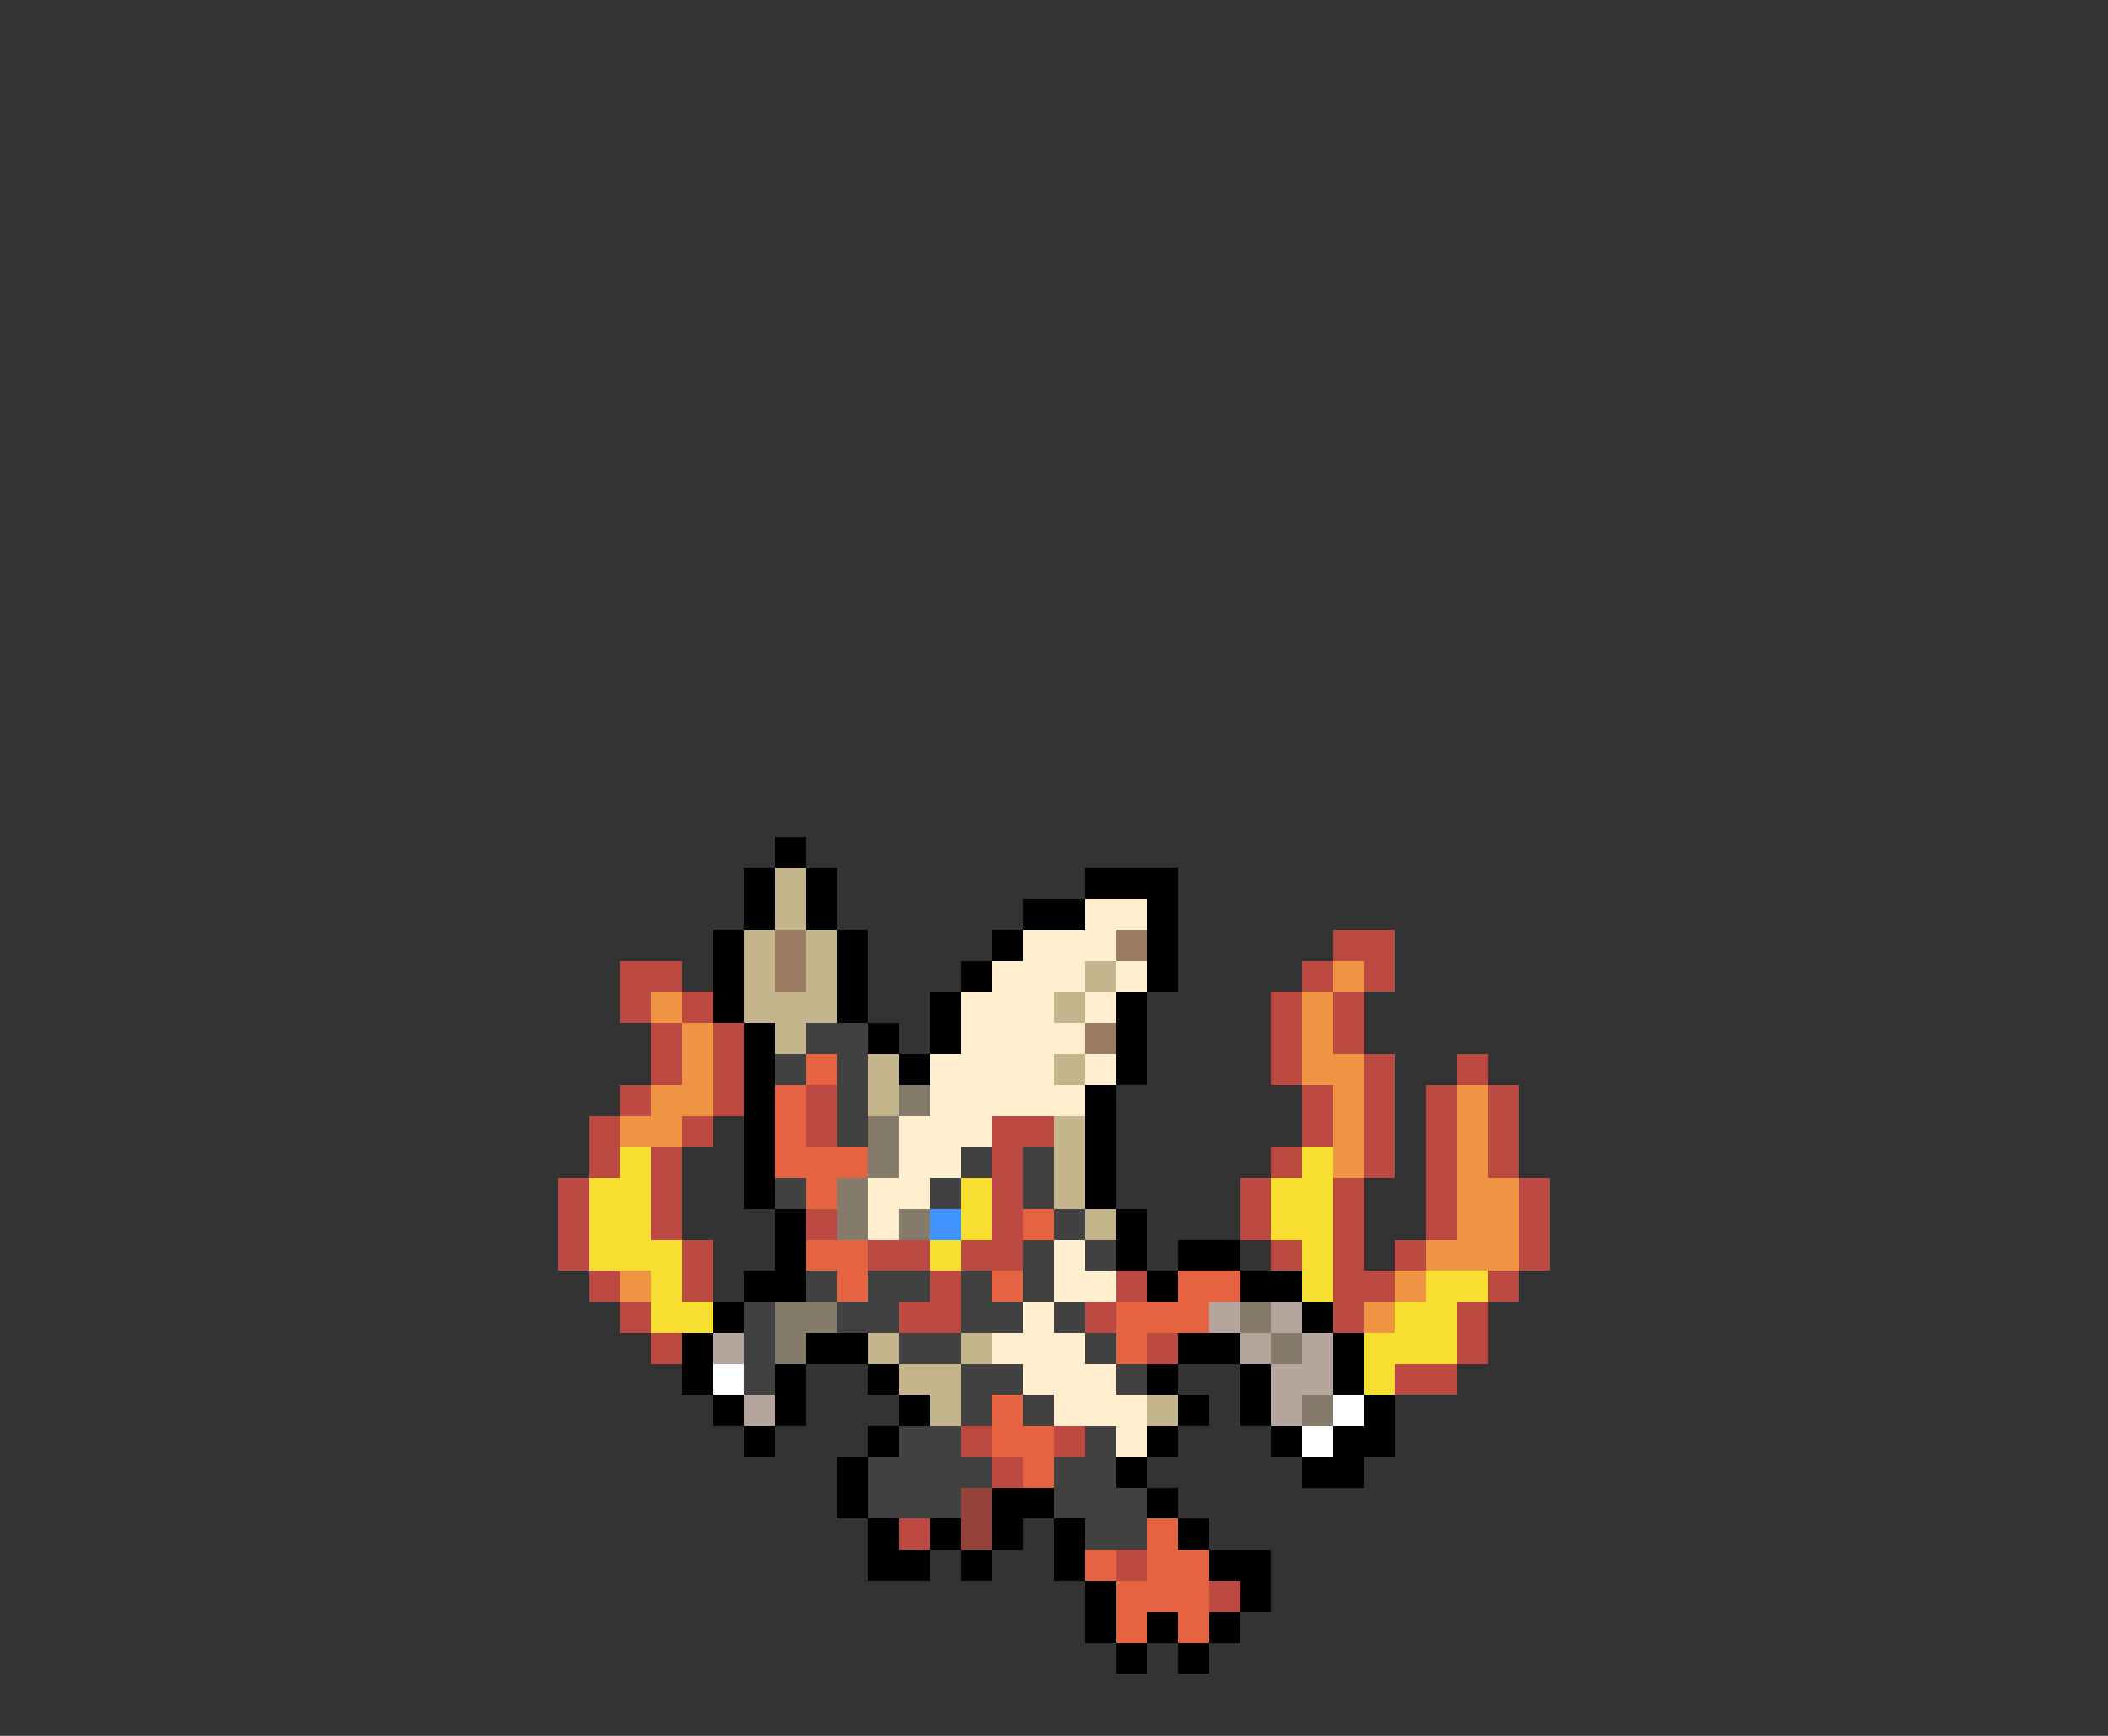 <svg xmlns="http://www.w3.org/2000/svg" viewBox="0 -0.5 68 56" shape-rendering="crispEdges">
<rect x="0" y="-0.5" width="68" height="56" fill="#333333" stroke="none"/>
<path stroke="#000000" d="M25 27h1M24 28h1M26 28h1M35 28h3M24 29h1M26 29h1M33 29h2M37 29h1M23 30h1M27 30h1M32 30h1M37 30h1M23 31h1M27 31h1M31 31h1M37 31h1M23 32h1M27 32h1M30 32h1M36 32h1M24 33h1M28 33h1M30 33h1M36 33h1M24 34h1M29 34h1M36 34h1M24 35h1M35 35h1M24 36h1M35 36h1M24 37h1M35 37h1M24 38h1M35 38h1M25 39h1M36 39h1M25 40h1M36 40h1M38 40h2M24 41h2M37 41h1M40 41h2M23 42h1M42 42h1M22 43h1M26 43h2M38 43h2M43 43h1M22 44h1M25 44h1M28 44h1M37 44h1M40 44h1M43 44h1M23 45h1M25 45h1M29 45h1M38 45h1M40 45h1M44 45h1M24 46h1M28 46h1M37 46h1M41 46h1M43 46h2M27 47h1M36 47h1M42 47h2M27 48h1M32 48h2M37 48h1M28 49h1M30 49h1M32 49h1M34 49h1M38 49h1M28 50h2M31 50h1M34 50h1M39 50h2M35 51h1M40 51h1M35 52h1M37 52h1M39 52h1M36 53h1M38 53h1" />
<path stroke="#c5b58c" d="M25 28h1M25 29h1M24 30h1M26 30h1M24 31h1M26 31h1M35 31h1M24 32h3M34 32h1M25 33h1M28 34h1M34 34h1M28 35h1M34 36h1M34 37h1M34 38h1M35 39h1M28 43h1M31 43h1M29 44h2M30 45h1M37 45h1" />
<path stroke="#ffefce" d="M35 29h2M33 30h3M32 31h3M36 31h1M31 32h3M35 32h1M31 33h4M30 34h4M35 34h1M30 35h5M29 36h3M29 37h2M28 38h2M28 39h1M34 40h1M34 41h2M33 42h1M32 43h3M33 44h3M34 45h3M36 46h1" />
<path stroke="#9c7b63" d="M25 30h1M36 30h1M25 31h1M35 33h1" />
<path stroke="#bd4a42" d="M43 30h2M20 31h2M42 31h1M44 31h1M20 32h1M22 32h1M41 32h1M43 32h1M21 33h1M23 33h1M41 33h1M43 33h1M21 34h1M23 34h1M41 34h1M44 34h1M47 34h1M20 35h1M23 35h1M26 35h1M42 35h1M44 35h1M46 35h1M48 35h1M19 36h1M22 36h1M26 36h1M32 36h2M42 36h1M44 36h1M46 36h1M48 36h1M19 37h1M21 37h1M32 37h1M41 37h1M44 37h1M46 37h1M48 37h1M18 38h1M21 38h1M32 38h1M40 38h1M43 38h1M46 38h1M49 38h1M18 39h1M21 39h1M26 39h1M32 39h1M40 39h1M43 39h1M46 39h1M49 39h1M18 40h1M22 40h1M28 40h2M31 40h2M41 40h1M43 40h1M45 40h1M49 40h1M19 41h1M22 41h1M30 41h1M36 41h1M43 41h2M48 41h1M20 42h1M29 42h2M35 42h1M43 42h1M47 42h1M21 43h1M37 43h1M47 43h1M45 44h2M31 46h1M34 46h1M32 47h1M29 49h1M36 50h1M39 51h1" />
<path stroke="#ef9442" d="M43 31h1M21 32h1M42 32h1M22 33h1M42 33h1M22 34h1M42 34h2M21 35h2M43 35h1M47 35h1M20 36h2M43 36h1M47 36h1M43 37h1M47 37h1M47 38h2M47 39h2M46 40h3M20 41h1M45 41h1M44 42h1" />
<path stroke="#414141" d="M26 33h2M25 34h1M27 34h1M27 35h1M27 36h1M31 37h1M33 37h1M25 38h1M30 38h1M33 38h1M34 39h1M33 40h1M35 40h1M26 41h1M28 41h2M31 41h1M33 41h1M24 42h1M27 42h2M31 42h2M34 42h1M24 43h1M29 43h2M35 43h1M24 44h1M31 44h2M36 44h1M31 45h1M33 45h1M29 46h2M35 46h1M28 47h4M34 47h2M28 48h3M34 48h3M35 49h2" />
<path stroke="#e66342" d="M26 34h1M25 35h1M25 36h1M25 37h3M26 38h1M33 39h1M26 40h2M27 41h1M32 41h1M38 41h2M36 42h3M36 43h1M32 45h1M32 46h2M33 47h1M37 49h1M35 50h1M37 50h2M36 51h3M36 52h1M38 52h1" />
<path stroke="#847b6b" d="M29 35h1M28 36h1M28 37h1M27 38h1M27 39h1M29 39h1M25 42h2M40 42h1M25 43h1M41 43h1M42 45h1" />
<path stroke="#f7de31" d="M20 37h1M42 37h1M19 38h2M31 38h1M41 38h2M19 39h2M31 39h1M41 39h2M19 40h3M30 40h1M42 40h1M21 41h1M42 41h1M46 41h2M21 42h2M45 42h2M44 43h3M44 44h1" />
<path stroke="#4294ff" d="M30 39h1" />
<path stroke="#b5a59c" d="M39 42h1M41 42h1M23 43h1M40 43h1M42 43h1M41 44h2M24 45h1M41 45h1" />
<path stroke="#ffffff" d="M23 44h1M43 45h1M42 46h1" />
<path stroke="#94423a" d="M31 48h1M31 49h1" />
</svg>